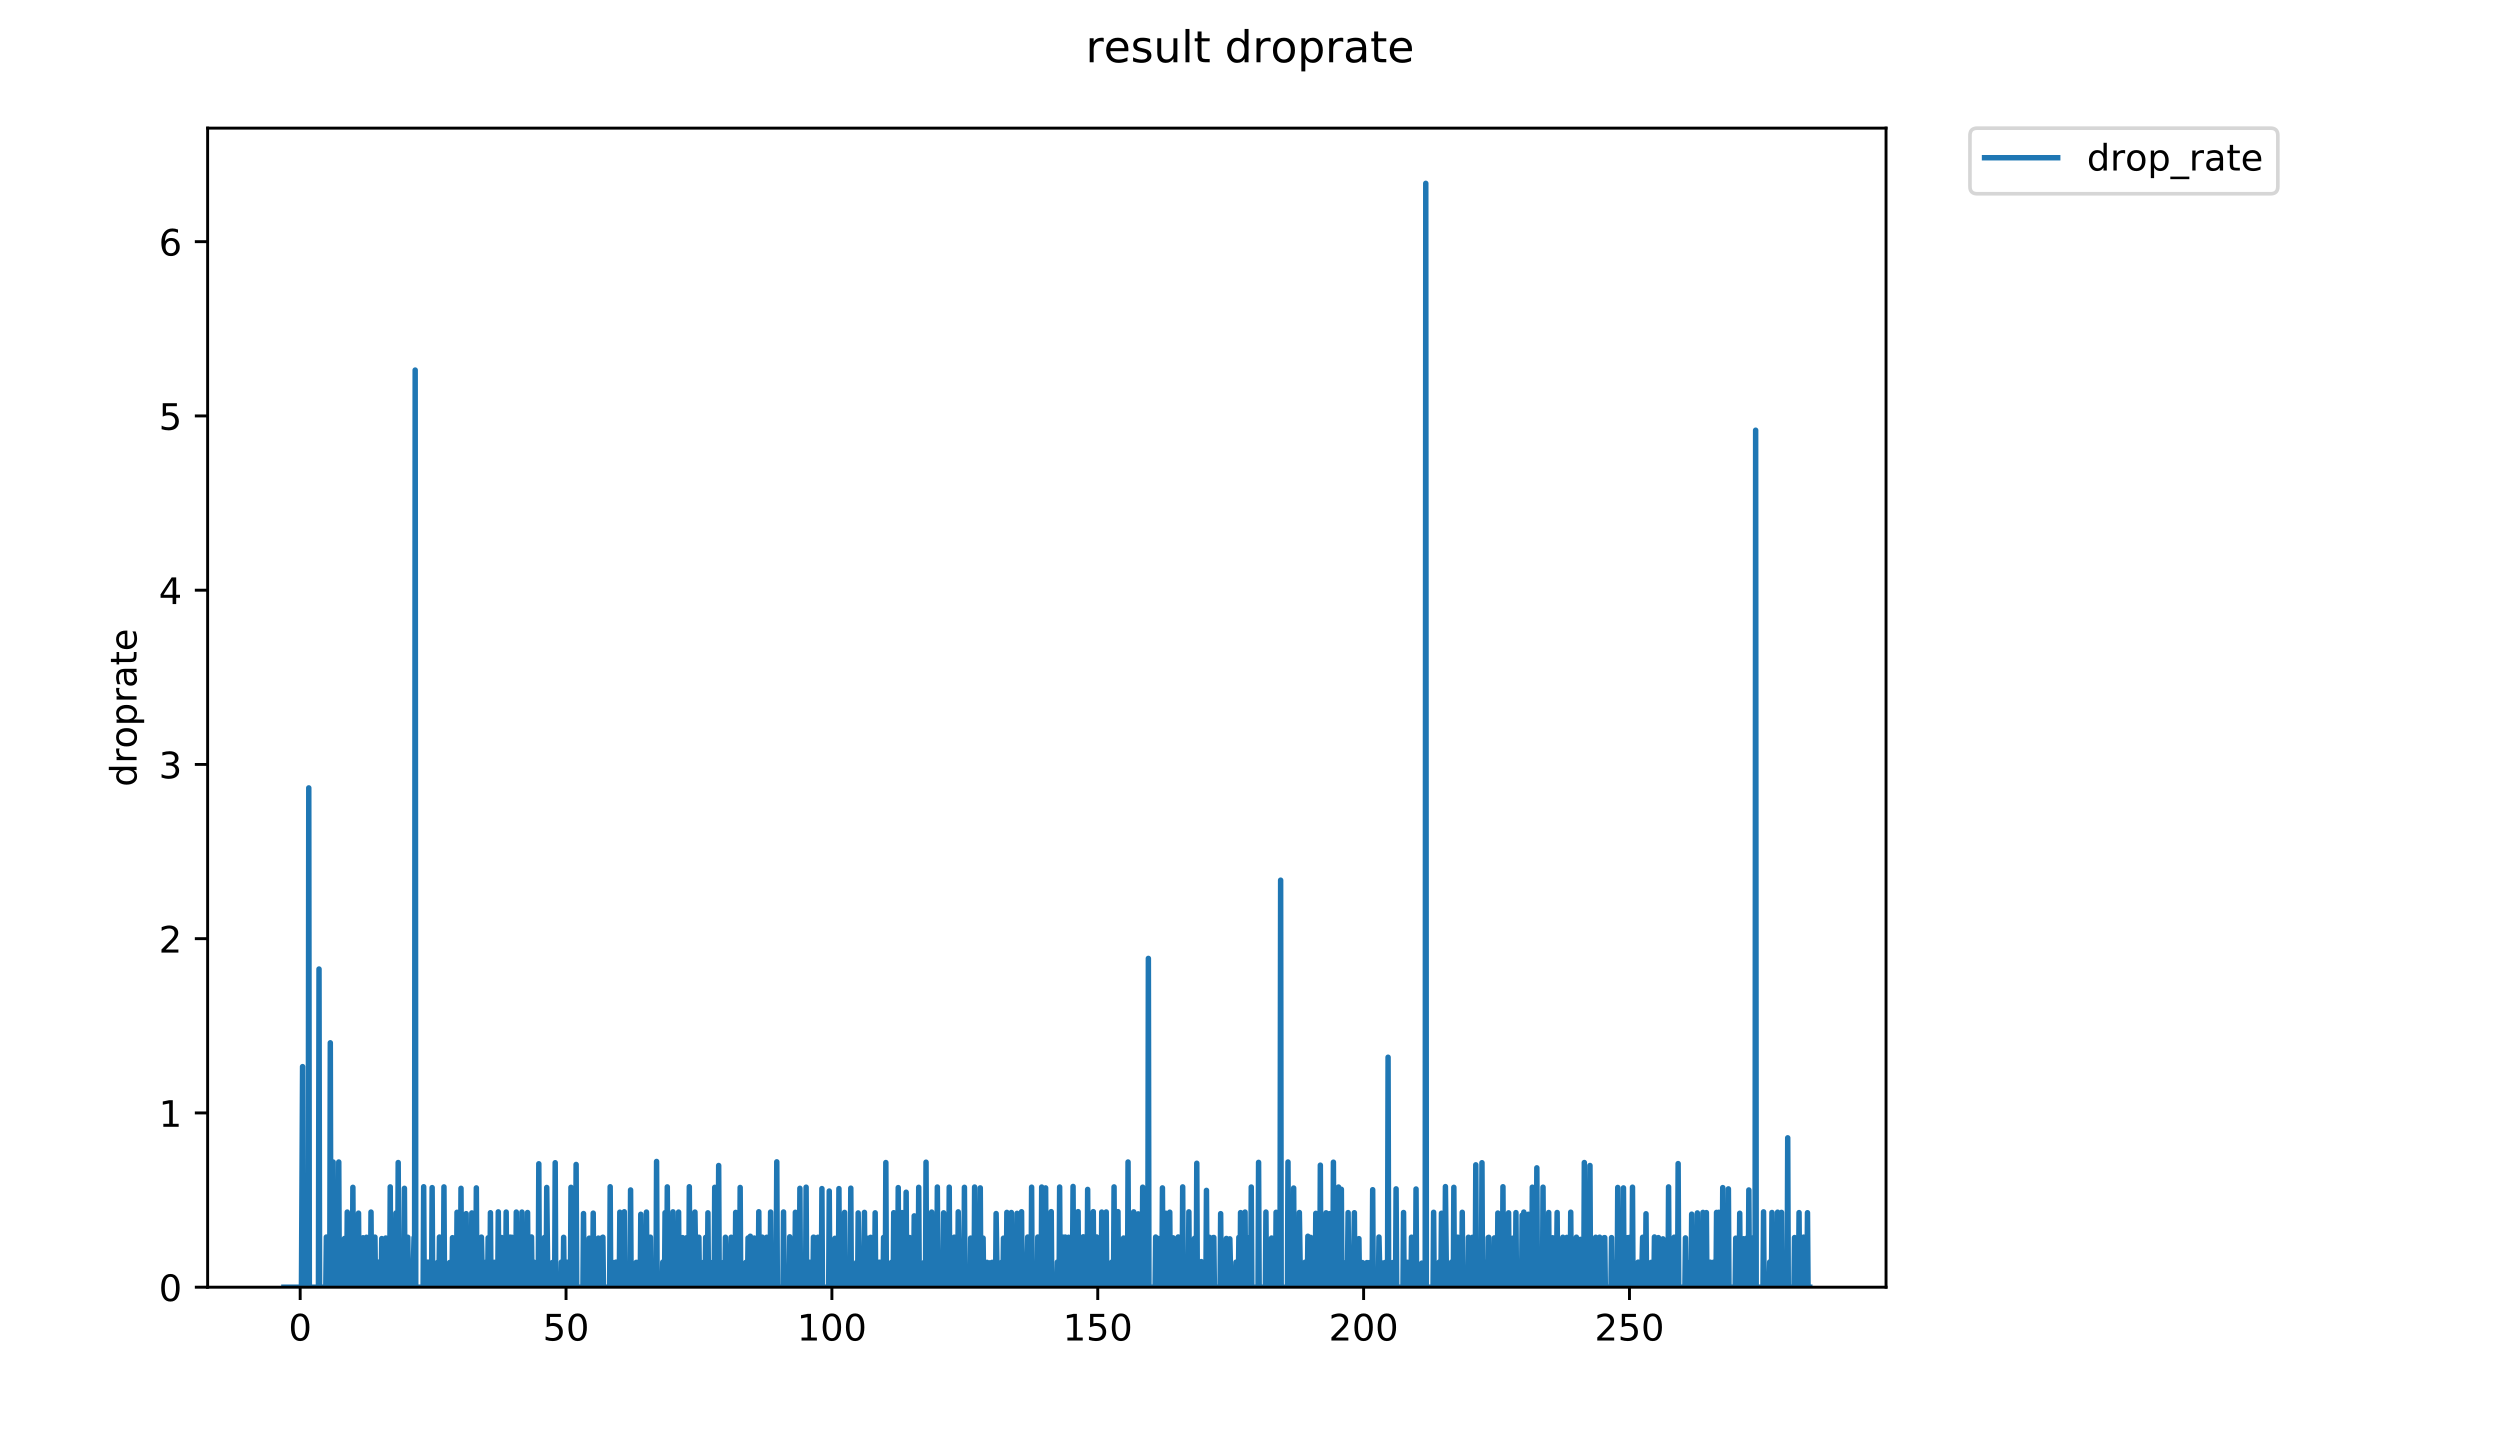 <?xml version="1.0" encoding="utf-8" standalone="no"?>
<!DOCTYPE svg PUBLIC "-//W3C//DTD SVG 1.1//EN"
  "http://www.w3.org/Graphics/SVG/1.1/DTD/svg11.dtd">
<!-- Created with matplotlib (https://matplotlib.org/) -->
<svg height="396pt" version="1.1" viewBox="0 0 684 396" width="684pt" xmlns="http://www.w3.org/2000/svg" xmlns:xlink="http://www.w3.org/1999/xlink">
 <defs>
  <style type="text/css">
*{stroke-linecap:butt;stroke-linejoin:round;}
  </style>
 </defs>
 <g id="figure_1">
  <g id="patch_1">
   <path d="M 0 396 
L 684 396 
L 684 0 
L 0 0 
z
" style="fill:#ffffff;"/>
  </g>
  <g id="axes_1">
   <g id="patch_2">
    <path d="M 56.807 352.174 
L 516.019 352.174 
L 516.019 35.062 
L 56.807 35.062 
z
" style="fill:#ffffff;"/>
   </g>
   <g id="matplotlib.axis_1">
    <g id="xtick_1">
     <g id="line2d_1">
      <defs>
       <path d="M 0 0 
L 0 3.5 
" id="m99ff2bd698" style="stroke:#000000;stroke-width:0.8;"/>
      </defs>
      <g>
       <use style="stroke:#000000;stroke-width:0.8;" x="82.129" xlink:href="#m99ff2bd698" y="352.174"/>
      </g>
     </g>
     <g id="text_1">
      <!-- 0 -->
      <defs>
       <path d="M 31.781 66.406 
Q 24.172 66.406 20.328 58.906 
Q 16.5 51.422 16.5 36.375 
Q 16.5 21.391 20.328 13.891 
Q 24.172 6.391 31.781 6.391 
Q 39.453 6.391 43.281 13.891 
Q 47.125 21.391 47.125 36.375 
Q 47.125 51.422 43.281 58.906 
Q 39.453 66.406 31.781 66.406 
z
M 31.781 74.219 
Q 44.047 74.219 50.516 64.516 
Q 56.984 54.828 56.984 36.375 
Q 56.984 17.969 50.516 8.266 
Q 44.047 -1.422 31.781 -1.422 
Q 19.531 -1.422 13.062 8.266 
Q 6.594 17.969 6.594 36.375 
Q 6.594 54.828 13.062 64.516 
Q 19.531 74.219 31.781 74.219 
z
" id="DejaVuSans-48"/>
      </defs>
      <g transform="translate(78.948 366.773)scale(0.1 -0.1)">
       <use xlink:href="#DejaVuSans-48"/>
      </g>
     </g>
    </g>
    <g id="xtick_2">
     <g id="line2d_2">
      <g>
       <use style="stroke:#000000;stroke-width:0.8;" x="154.868" xlink:href="#m99ff2bd698" y="352.174"/>
      </g>
     </g>
     <g id="text_2">
      <!-- 50 -->
      <defs>
       <path d="M 10.797 72.906 
L 49.516 72.906 
L 49.516 64.594 
L 19.828 64.594 
L 19.828 46.734 
Q 21.969 47.469 24.109 47.828 
Q 26.266 48.188 28.422 48.188 
Q 40.625 48.188 47.75 41.5 
Q 54.891 34.812 54.891 23.391 
Q 54.891 11.625 47.562 5.094 
Q 40.234 -1.422 26.906 -1.422 
Q 22.312 -1.422 17.547 -0.641 
Q 12.797 0.141 7.719 1.703 
L 7.719 11.625 
Q 12.109 9.234 16.797 8.062 
Q 21.484 6.891 26.703 6.891 
Q 35.156 6.891 40.078 11.328 
Q 45.016 15.766 45.016 23.391 
Q 45.016 31 40.078 35.438 
Q 35.156 39.891 26.703 39.891 
Q 22.75 39.891 18.812 39.016 
Q 14.891 38.141 10.797 36.281 
z
" id="DejaVuSans-53"/>
      </defs>
      <g transform="translate(148.505 366.773)scale(0.1 -0.1)">
       <use xlink:href="#DejaVuSans-53"/>
       <use x="63.623" xlink:href="#DejaVuSans-48"/>
      </g>
     </g>
    </g>
    <g id="xtick_3">
     <g id="line2d_3">
      <g>
       <use style="stroke:#000000;stroke-width:0.8;" x="227.607" xlink:href="#m99ff2bd698" y="352.174"/>
      </g>
     </g>
     <g id="text_3">
      <!-- 100 -->
      <defs>
       <path d="M 12.406 8.297 
L 28.516 8.297 
L 28.516 63.922 
L 10.984 60.406 
L 10.984 69.391 
L 28.422 72.906 
L 38.281 72.906 
L 38.281 8.297 
L 54.391 8.297 
L 54.391 0 
L 12.406 0 
z
" id="DejaVuSans-49"/>
      </defs>
      <g transform="translate(218.063 366.773)scale(0.1 -0.1)">
       <use xlink:href="#DejaVuSans-49"/>
       <use x="63.623" xlink:href="#DejaVuSans-48"/>
       <use x="127.246" xlink:href="#DejaVuSans-48"/>
      </g>
     </g>
    </g>
    <g id="xtick_4">
     <g id="line2d_4">
      <g>
       <use style="stroke:#000000;stroke-width:0.8;" x="300.346" xlink:href="#m99ff2bd698" y="352.174"/>
      </g>
     </g>
     <g id="text_4">
      <!-- 150 -->
      <g transform="translate(290.802 366.773)scale(0.1 -0.1)">
       <use xlink:href="#DejaVuSans-49"/>
       <use x="63.623" xlink:href="#DejaVuSans-53"/>
       <use x="127.246" xlink:href="#DejaVuSans-48"/>
      </g>
     </g>
    </g>
    <g id="xtick_5">
     <g id="line2d_5">
      <g>
       <use style="stroke:#000000;stroke-width:0.8;" x="373.085" xlink:href="#m99ff2bd698" y="352.174"/>
      </g>
     </g>
     <g id="text_5">
      <!-- 200 -->
      <defs>
       <path d="M 19.188 8.297 
L 53.609 8.297 
L 53.609 0 
L 7.328 0 
L 7.328 8.297 
Q 12.938 14.109 22.625 23.891 
Q 32.328 33.688 34.812 36.531 
Q 39.547 41.844 41.422 45.531 
Q 43.312 49.219 43.312 52.781 
Q 43.312 58.594 39.234 62.25 
Q 35.156 65.922 28.609 65.922 
Q 23.969 65.922 18.812 64.312 
Q 13.672 62.703 7.812 59.422 
L 7.812 69.391 
Q 13.766 71.781 18.938 73 
Q 24.125 74.219 28.422 74.219 
Q 39.75 74.219 46.484 68.547 
Q 53.219 62.891 53.219 53.422 
Q 53.219 48.922 51.531 44.891 
Q 49.859 40.875 45.406 35.406 
Q 44.188 33.984 37.641 27.219 
Q 31.109 20.453 19.188 8.297 
z
" id="DejaVuSans-50"/>
      </defs>
      <g transform="translate(363.541 366.773)scale(0.1 -0.1)">
       <use xlink:href="#DejaVuSans-50"/>
       <use x="63.623" xlink:href="#DejaVuSans-48"/>
       <use x="127.246" xlink:href="#DejaVuSans-48"/>
      </g>
     </g>
    </g>
    <g id="xtick_6">
     <g id="line2d_6">
      <g>
       <use style="stroke:#000000;stroke-width:0.8;" x="445.824" xlink:href="#m99ff2bd698" y="352.174"/>
      </g>
     </g>
     <g id="text_6">
      <!-- 250 -->
      <g transform="translate(436.28 366.773)scale(0.1 -0.1)">
       <use xlink:href="#DejaVuSans-50"/>
       <use x="63.623" xlink:href="#DejaVuSans-53"/>
       <use x="127.246" xlink:href="#DejaVuSans-48"/>
      </g>
     </g>
    </g>
   </g>
   <g id="matplotlib.axis_2">
    <g id="ytick_1">
     <g id="line2d_7">
      <defs>
       <path d="M 0 0 
L -3.5 0 
" id="m25ba0153a5" style="stroke:#000000;stroke-width:0.8;"/>
      </defs>
      <g>
       <use style="stroke:#000000;stroke-width:0.8;" x="56.807" xlink:href="#m25ba0153a5" y="352.174"/>
      </g>
     </g>
     <g id="text_7">
      <!-- 0 -->
      <g transform="translate(43.445 355.973)scale(0.1 -0.1)">
       <use xlink:href="#DejaVuSans-48"/>
      </g>
     </g>
    </g>
    <g id="ytick_2">
     <g id="line2d_8">
      <g>
       <use style="stroke:#000000;stroke-width:0.8;" x="56.807" xlink:href="#m25ba0153a5" y="304.5"/>
      </g>
     </g>
     <g id="text_8">
      <!-- 1 -->
      <g transform="translate(43.445 308.299)scale(0.1 -0.1)">
       <use xlink:href="#DejaVuSans-49"/>
      </g>
     </g>
    </g>
    <g id="ytick_3">
     <g id="line2d_9">
      <g>
       <use style="stroke:#000000;stroke-width:0.8;" x="56.807" xlink:href="#m25ba0153a5" y="256.825"/>
      </g>
     </g>
     <g id="text_9">
      <!-- 2 -->
      <g transform="translate(43.445 260.624)scale(0.1 -0.1)">
       <use xlink:href="#DejaVuSans-50"/>
      </g>
     </g>
    </g>
    <g id="ytick_4">
     <g id="line2d_10">
      <g>
       <use style="stroke:#000000;stroke-width:0.8;" x="56.807" xlink:href="#m25ba0153a5" y="209.15"/>
      </g>
     </g>
     <g id="text_10">
      <!-- 3 -->
      <defs>
       <path d="M 40.578 39.312 
Q 47.656 37.797 51.625 33 
Q 55.609 28.219 55.609 21.188 
Q 55.609 10.406 48.188 4.484 
Q 40.766 -1.422 27.094 -1.422 
Q 22.516 -1.422 17.656 -0.516 
Q 12.797 0.391 7.625 2.203 
L 7.625 11.719 
Q 11.719 9.328 16.594 8.109 
Q 21.484 6.891 26.812 6.891 
Q 36.078 6.891 40.938 10.547 
Q 45.797 14.203 45.797 21.188 
Q 45.797 27.641 41.281 31.266 
Q 36.766 34.906 28.719 34.906 
L 20.219 34.906 
L 20.219 43.016 
L 29.109 43.016 
Q 36.375 43.016 40.234 45.922 
Q 44.094 48.828 44.094 54.297 
Q 44.094 59.906 40.109 62.906 
Q 36.141 65.922 28.719 65.922 
Q 24.656 65.922 20.016 65.031 
Q 15.375 64.156 9.812 62.312 
L 9.812 71.094 
Q 15.438 72.656 20.344 73.438 
Q 25.25 74.219 29.594 74.219 
Q 40.828 74.219 47.359 69.109 
Q 53.906 64.016 53.906 55.328 
Q 53.906 49.266 50.438 45.094 
Q 46.969 40.922 40.578 39.312 
z
" id="DejaVuSans-51"/>
      </defs>
      <g transform="translate(43.445 212.95)scale(0.1 -0.1)">
       <use xlink:href="#DejaVuSans-51"/>
      </g>
     </g>
    </g>
    <g id="ytick_5">
     <g id="line2d_11">
      <g>
       <use style="stroke:#000000;stroke-width:0.8;" x="56.807" xlink:href="#m25ba0153a5" y="161.476"/>
      </g>
     </g>
     <g id="text_11">
      <!-- 4 -->
      <defs>
       <path d="M 37.797 64.312 
L 12.891 25.391 
L 37.797 25.391 
z
M 35.203 72.906 
L 47.609 72.906 
L 47.609 25.391 
L 58.016 25.391 
L 58.016 17.188 
L 47.609 17.188 
L 47.609 0 
L 37.797 0 
L 37.797 17.188 
L 4.891 17.188 
L 4.891 26.703 
z
" id="DejaVuSans-52"/>
      </defs>
      <g transform="translate(43.445 165.275)scale(0.1 -0.1)">
       <use xlink:href="#DejaVuSans-52"/>
      </g>
     </g>
    </g>
    <g id="ytick_6">
     <g id="line2d_12">
      <g>
       <use style="stroke:#000000;stroke-width:0.8;" x="56.807" xlink:href="#m25ba0153a5" y="113.801"/>
      </g>
     </g>
     <g id="text_12">
      <!-- 5 -->
      <g transform="translate(43.445 117.6)scale(0.1 -0.1)">
       <use xlink:href="#DejaVuSans-53"/>
      </g>
     </g>
    </g>
    <g id="ytick_7">
     <g id="line2d_13">
      <g>
       <use style="stroke:#000000;stroke-width:0.8;" x="56.807" xlink:href="#m25ba0153a5" y="66.126"/>
      </g>
     </g>
     <g id="text_13">
      <!-- 6 -->
      <defs>
       <path d="M 33.016 40.375 
Q 26.375 40.375 22.484 35.828 
Q 18.609 31.297 18.609 23.391 
Q 18.609 15.531 22.484 10.953 
Q 26.375 6.391 33.016 6.391 
Q 39.656 6.391 43.531 10.953 
Q 47.406 15.531 47.406 23.391 
Q 47.406 31.297 43.531 35.828 
Q 39.656 40.375 33.016 40.375 
z
M 52.594 71.297 
L 52.594 62.312 
Q 48.875 64.062 45.094 64.984 
Q 41.312 65.922 37.594 65.922 
Q 27.828 65.922 22.672 59.328 
Q 17.531 52.734 16.797 39.406 
Q 19.672 43.656 24.016 45.922 
Q 28.375 48.188 33.594 48.188 
Q 44.578 48.188 50.953 41.516 
Q 57.328 34.859 57.328 23.391 
Q 57.328 12.156 50.688 5.359 
Q 44.047 -1.422 33.016 -1.422 
Q 20.359 -1.422 13.672 8.266 
Q 6.984 17.969 6.984 36.375 
Q 6.984 53.656 15.188 63.938 
Q 23.391 74.219 37.203 74.219 
Q 40.922 74.219 44.703 73.484 
Q 48.484 72.75 52.594 71.297 
z
" id="DejaVuSans-54"/>
      </defs>
      <g transform="translate(43.445 69.926)scale(0.1 -0.1)">
       <use xlink:href="#DejaVuSans-54"/>
      </g>
     </g>
    </g>
    <g id="text_14">
     <!-- droprate -->
     <defs>
      <path d="M 45.406 46.391 
L 45.406 75.984 
L 54.391 75.984 
L 54.391 0 
L 45.406 0 
L 45.406 8.203 
Q 42.578 3.328 38.25 0.953 
Q 33.938 -1.422 27.875 -1.422 
Q 17.969 -1.422 11.734 6.484 
Q 5.516 14.406 5.516 27.297 
Q 5.516 40.188 11.734 48.094 
Q 17.969 56 27.875 56 
Q 33.938 56 38.25 53.625 
Q 42.578 51.266 45.406 46.391 
z
M 14.797 27.297 
Q 14.797 17.391 18.875 11.75 
Q 22.953 6.109 30.078 6.109 
Q 37.203 6.109 41.297 11.75 
Q 45.406 17.391 45.406 27.297 
Q 45.406 37.203 41.297 42.844 
Q 37.203 48.484 30.078 48.484 
Q 22.953 48.484 18.875 42.844 
Q 14.797 37.203 14.797 27.297 
z
" id="DejaVuSans-100"/>
      <path d="M 41.109 46.297 
Q 39.594 47.172 37.812 47.578 
Q 36.031 48 33.891 48 
Q 26.266 48 22.188 43.047 
Q 18.109 38.094 18.109 28.812 
L 18.109 0 
L 9.078 0 
L 9.078 54.688 
L 18.109 54.688 
L 18.109 46.188 
Q 20.953 51.172 25.484 53.578 
Q 30.031 56 36.531 56 
Q 37.453 56 38.578 55.875 
Q 39.703 55.766 41.062 55.516 
z
" id="DejaVuSans-114"/>
      <path d="M 30.609 48.391 
Q 23.391 48.391 19.188 42.75 
Q 14.984 37.109 14.984 27.297 
Q 14.984 17.484 19.156 11.844 
Q 23.344 6.203 30.609 6.203 
Q 37.797 6.203 41.984 11.859 
Q 46.188 17.531 46.188 27.297 
Q 46.188 37.016 41.984 42.703 
Q 37.797 48.391 30.609 48.391 
z
M 30.609 56 
Q 42.328 56 49.016 48.375 
Q 55.719 40.766 55.719 27.297 
Q 55.719 13.875 49.016 6.219 
Q 42.328 -1.422 30.609 -1.422 
Q 18.844 -1.422 12.172 6.219 
Q 5.516 13.875 5.516 27.297 
Q 5.516 40.766 12.172 48.375 
Q 18.844 56 30.609 56 
z
" id="DejaVuSans-111"/>
      <path d="M 18.109 8.203 
L 18.109 -20.797 
L 9.078 -20.797 
L 9.078 54.688 
L 18.109 54.688 
L 18.109 46.391 
Q 20.953 51.266 25.266 53.625 
Q 29.594 56 35.594 56 
Q 45.562 56 51.781 48.094 
Q 58.016 40.188 58.016 27.297 
Q 58.016 14.406 51.781 6.484 
Q 45.562 -1.422 35.594 -1.422 
Q 29.594 -1.422 25.266 0.953 
Q 20.953 3.328 18.109 8.203 
z
M 48.688 27.297 
Q 48.688 37.203 44.609 42.844 
Q 40.531 48.484 33.406 48.484 
Q 26.266 48.484 22.188 42.844 
Q 18.109 37.203 18.109 27.297 
Q 18.109 17.391 22.188 11.75 
Q 26.266 6.109 33.406 6.109 
Q 40.531 6.109 44.609 11.75 
Q 48.688 17.391 48.688 27.297 
z
" id="DejaVuSans-112"/>
      <path d="M 34.281 27.484 
Q 23.391 27.484 19.188 25 
Q 14.984 22.516 14.984 16.5 
Q 14.984 11.719 18.141 8.906 
Q 21.297 6.109 26.703 6.109 
Q 34.188 6.109 38.703 11.406 
Q 43.219 16.703 43.219 25.484 
L 43.219 27.484 
z
M 52.203 31.203 
L 52.203 0 
L 43.219 0 
L 43.219 8.297 
Q 40.141 3.328 35.547 0.953 
Q 30.953 -1.422 24.312 -1.422 
Q 15.922 -1.422 10.953 3.297 
Q 6 8.016 6 15.922 
Q 6 25.141 12.172 29.828 
Q 18.359 34.516 30.609 34.516 
L 43.219 34.516 
L 43.219 35.406 
Q 43.219 41.609 39.141 45 
Q 35.062 48.391 27.688 48.391 
Q 23 48.391 18.547 47.266 
Q 14.109 46.141 10.016 43.891 
L 10.016 52.203 
Q 14.938 54.109 19.578 55.047 
Q 24.219 56 28.609 56 
Q 40.484 56 46.344 49.844 
Q 52.203 43.703 52.203 31.203 
z
" id="DejaVuSans-97"/>
      <path d="M 18.312 70.219 
L 18.312 54.688 
L 36.812 54.688 
L 36.812 47.703 
L 18.312 47.703 
L 18.312 18.016 
Q 18.312 11.328 20.141 9.422 
Q 21.969 7.516 27.594 7.516 
L 36.812 7.516 
L 36.812 0 
L 27.594 0 
Q 17.188 0 13.234 3.875 
Q 9.281 7.766 9.281 18.016 
L 9.281 47.703 
L 2.688 47.703 
L 2.688 54.688 
L 9.281 54.688 
L 9.281 70.219 
z
" id="DejaVuSans-116"/>
      <path d="M 56.203 29.594 
L 56.203 25.203 
L 14.891 25.203 
Q 15.484 15.922 20.484 11.062 
Q 25.484 6.203 34.422 6.203 
Q 39.594 6.203 44.453 7.469 
Q 49.312 8.734 54.109 11.281 
L 54.109 2.781 
Q 49.266 0.734 44.188 -0.344 
Q 39.109 -1.422 33.891 -1.422 
Q 20.797 -1.422 13.156 6.188 
Q 5.516 13.812 5.516 26.812 
Q 5.516 40.234 12.766 48.109 
Q 20.016 56 32.328 56 
Q 43.359 56 49.781 48.891 
Q 56.203 41.797 56.203 29.594 
z
M 47.219 32.234 
Q 47.125 39.594 43.094 43.984 
Q 39.062 48.391 32.422 48.391 
Q 24.906 48.391 20.391 44.141 
Q 15.875 39.891 15.188 32.172 
z
" id="DejaVuSans-101"/>
     </defs>
     <g transform="translate(37.365 215.236)rotate(-90)scale(0.1 -0.1)">
      <use xlink:href="#DejaVuSans-100"/>
      <use x="63.477" xlink:href="#DejaVuSans-114"/>
      <use x="104.559" xlink:href="#DejaVuSans-111"/>
      <use x="165.74" xlink:href="#DejaVuSans-112"/>
      <use x="229.217" xlink:href="#DejaVuSans-114"/>
      <use x="270.33" xlink:href="#DejaVuSans-97"/>
      <use x="331.609" xlink:href="#DejaVuSans-116"/>
      <use x="370.818" xlink:href="#DejaVuSans-101"/>
     </g>
    </g>
   </g>
   <g id="line2d_14">
    <path clip-path="url(#p809fda23ce)" d="M 77.68 352.174 
L 82.474 352.174 
L 82.784 291.827 
L 82.938 352.174 
L 84.325 352.174 
L 84.479 215.571 
L 84.634 352.174 
L 87.127 352.174 
L 87.283 265.128 
L 87.439 352.174 
L 89.139 352.174 
L 89.292 338.455 
L 89.447 352.174 
L 90.215 352.174 
L 90.372 285.309 
L 90.527 352.174 
L 90.988 352.174 
L 91.142 317.925 
L 91.296 352.174 
L 92.533 352.174 
L 92.686 317.925 
L 92.84 352.174 
L 94.079 352.174 
L 94.237 338.857 
L 94.39 352.174 
L 94.852 352.174 
L 95.006 331.625 
L 95.163 352.174 
L 96.393 352.174 
L 96.547 324.853 
L 96.701 352.174 
L 97.936 352.174 
L 98.091 331.916 
L 98.245 352.174 
L 99.022 352.174 
L 99.331 338.649 
L 99.485 352.174 
L 100.11 352.174 
L 100.264 338.514 
L 100.421 352.174 
L 101.354 352.174 
L 101.508 331.625 
L 101.661 352.174 
L 102.432 352.174 
L 102.586 338.475 
L 102.739 352.174 
L 103.511 352.174 
L 103.664 345.305 
L 103.817 352.174 
L 104.289 352.174 
L 104.447 338.876 
L 104.601 352.174 
L 105.378 352.174 
L 105.535 338.726 
L 105.689 352.174 
L 106.615 352.174 
L 106.768 324.736 
L 106.926 352.174 
L 108.175 352.174 
L 108.33 331.887 
L 108.485 352.174 
L 108.793 352.174 
L 108.947 318.072 
L 109.1 352.174 
L 110.339 352.174 
L 110.493 345.364 
L 110.648 325.125 
L 110.801 352.174 
L 111.42 352.174 
L 111.573 338.514 
L 111.727 352.174 
L 112.191 352.174 
L 112.345 345.383 
L 112.499 352.174 
L 112.967 352.174 
L 113.276 338.592 
L 113.433 352.174 
L 113.593 101.255 
L 113.748 352.174 
L 115.766 352.174 
L 115.919 324.696 
L 116.073 352.174 
L 116.846 352.174 
L 117 345.324 
L 117.153 345.334 
L 117.306 352.174 
L 118.08 352.174 
L 118.234 324.932 
L 118.389 352.174 
L 119.623 352.174 
L 119.777 345.334 
L 119.93 352.174 
L 120.083 352.174 
L 120.237 338.455 
L 120.39 352.174 
L 121.313 352.174 
L 121.466 324.736 
L 121.62 352.174 
L 122.869 352.174 
L 123.024 345.421 
L 123.181 352.174 
L 123.645 352.174 
L 123.8 338.63 
L 123.956 352.174 
L 124.887 352.174 
L 125.041 331.684 
L 125.198 352.174 
L 125.974 352.174 
L 126.129 325.125 
L 126.286 352.174 
L 127.378 352.174 
L 127.535 332.058 
L 127.689 352.174 
L 128.318 352.174 
L 128.473 338.649 
L 128.628 352.174 
L 128.935 352.174 
L 129.089 331.858 
L 129.243 352.174 
L 130.172 352.174 
L 130.327 325.009 
L 130.482 352.174 
L 131.558 352.174 
L 131.711 338.475 
L 132.018 352.174 
L 132.785 352.174 
L 132.939 345.344 
L 133.094 352.174 
L 133.404 352.174 
L 133.559 338.669 
L 133.713 352.174 
L 134.024 352.174 
L 134.179 331.8 
L 134.337 352.174 
L 134.952 352.174 
L 135.107 345.402 
L 135.261 345.373 
L 135.415 352.174 
L 136.179 352.174 
L 136.332 331.566 
L 136.485 352.174 
L 137.109 352.174 
L 137.263 338.592 
L 137.417 352.174 
L 138.336 352.174 
L 138.489 331.625 
L 138.642 352.174 
L 139.412 352.174 
L 139.565 338.475 
L 139.724 352.174 
L 139.88 352.174 
L 140.033 338.514 
L 140.187 352.174 
L 141.105 352.174 
L 141.259 331.625 
L 141.412 352.174 
L 142.648 352.174 
L 142.801 331.625 
L 142.955 352.174 
L 143.569 352.174 
L 143.724 345.354 
L 143.877 352.174 
L 144.187 352.174 
L 144.341 331.742 
L 144.498 352.174 
L 145.267 352.174 
L 145.419 338.435 
L 145.573 352.174 
L 145.726 352.174 
L 145.879 345.315 
L 146.031 345.305 
L 146.185 352.174 
L 147.262 352.174 
L 147.418 318.41 
L 147.57 352.174 
L 148.808 352.174 
L 148.962 338.553 
L 149.115 352.174 
L 149.429 352.174 
L 149.583 324.893 
L 149.893 352.174 
L 150.973 352.174 
L 151.129 345.421 
L 151.282 352.174 
L 151.749 352.174 
L 151.901 318.121 
L 152.055 352.174 
L 153.444 352.174 
L 153.597 345.305 
L 153.75 352.174 
L 154.06 352.174 
L 154.214 338.533 
L 154.368 352.174 
L 154.522 352.174 
L 154.675 345.324 
L 154.829 352.174 
L 154.984 345.373 
L 155.137 345.334 
L 155.29 352.174 
L 156.066 352.174 
L 156.22 324.853 
L 156.373 352.174 
L 157.47 352.174 
L 157.627 318.6 
L 157.782 352.174 
L 159.492 352.174 
L 159.649 332.03 
L 159.807 352.174 
L 161.056 352.174 
L 161.213 338.764 
L 161.366 352.174 
L 162.148 352.174 
L 162.304 331.916 
L 162.459 352.174 
L 163.546 352.174 
L 163.703 338.745 
L 163.858 352.174 
L 164.641 352.174 
L 164.796 338.592 
L 164.949 338.494 
L 165.101 352.174 
L 166.793 352.174 
L 166.946 324.696 
L 167.099 352.174 
L 167.721 352.174 
L 167.877 345.459 
L 168.033 352.174 
L 168.346 352.174 
L 168.499 345.324 
L 168.652 345.334 
L 168.809 352.174 
L 169.428 352.174 
L 169.581 331.654 
L 169.734 338.455 
L 169.889 352.174 
L 170.656 352.174 
L 170.809 331.536 
L 170.961 352.174 
L 172.368 352.174 
L 172.526 325.577 
L 172.685 352.174 
L 173.923 352.174 
L 174.078 345.383 
L 174.232 345.393 
L 174.387 352.174 
L 175.16 352.174 
L 175.319 332.227 
L 175.474 352.174 
L 176.717 352.174 
L 176.87 331.625 
L 177.023 352.174 
L 177.799 352.174 
L 177.952 338.494 
L 178.105 352.174 
L 178.871 352.174 
L 179.024 345.324 
L 179.177 352.174 
L 179.485 352.174 
L 179.638 317.777 
L 179.79 352.174 
L 181.177 352.174 
L 181.33 345.315 
L 181.483 352.174 
L 181.802 352.174 
L 181.956 331.8 
L 182.109 352.174 
L 182.416 352.174 
L 182.57 324.736 
L 182.724 352.174 
L 183.969 352.174 
L 184.122 331.566 
L 184.276 352.174 
L 185.508 352.174 
L 185.661 331.625 
L 185.816 352.174 
L 186.596 352.174 
L 186.75 338.611 
L 186.904 352.174 
L 187.675 352.174 
L 187.83 338.649 
L 187.983 352.174 
L 188.444 352.174 
L 188.596 324.696 
L 188.75 352.174 
L 189.981 352.174 
L 190.135 331.625 
L 190.443 352.174 
L 191.061 352.174 
L 191.215 338.514 
L 191.369 352.174 
L 192.292 352.174 
L 192.447 345.393 
L 192.602 345.393 
L 192.756 352.174 
L 192.912 352.174 
L 193.067 338.553 
L 193.222 352.174 
L 193.531 352.174 
L 193.686 331.829 
L 193.841 352.174 
L 194.619 352.174 
L 194.775 345.45 
L 194.929 352.174 
L 195.395 352.174 
L 195.549 324.853 
L 195.703 352.174 
L 196.472 352.174 
L 196.63 318.882 
L 196.787 352.174 
L 197.71 352.174 
L 197.866 345.431 
L 198.02 352.174 
L 198.328 352.174 
L 198.481 338.514 
L 198.788 352.174 
L 199.894 352.174 
L 200.048 338.514 
L 200.202 352.174 
L 201.125 352.174 
L 201.279 331.713 
L 201.434 352.174 
L 202.357 352.174 
L 202.511 324.893 
L 202.664 352.174 
L 203.897 352.174 
L 204.052 345.393 
L 204.205 352.174 
L 204.512 352.174 
L 204.668 338.707 
L 204.825 352.174 
L 204.98 352.174 
L 205.289 338.234 
L 205.442 352.174 
L 206.216 352.174 
L 206.372 338.726 
L 206.68 352.174 
L 207.452 352.174 
L 207.605 331.536 
L 207.758 352.174 
L 208.38 352.174 
L 208.534 338.475 
L 208.842 352.174 
L 209.612 352.174 
L 209.766 338.514 
L 209.922 352.174 
L 210.686 352.174 
L 210.839 331.625 
L 210.993 352.174 
L 212.22 352.174 
L 212.373 345.334 
L 212.526 317.876 
L 212.684 352.174 
L 214.221 352.174 
L 214.374 331.595 
L 214.529 352.174 
L 215.916 352.174 
L 216.068 338.395 
L 216.223 352.174 
L 216.842 352.174 
L 217.002 345.589 
L 217.155 352.174 
L 217.461 352.174 
L 217.614 331.684 
L 217.769 352.174 
L 218.694 352.174 
L 218.85 325.125 
L 219.003 352.174 
L 220.397 352.174 
L 220.551 324.814 
L 220.705 352.174 
L 221.325 352.174 
L 221.48 345.373 
L 221.633 345.354 
L 221.788 352.174 
L 222.406 352.174 
L 222.56 338.494 
L 222.714 338.533 
L 222.868 352.174 
L 223.637 352.174 
L 223.791 338.514 
L 224.101 352.174 
L 224.716 352.174 
L 224.872 325.201 
L 225.025 352.174 
L 226.725 352.174 
L 226.884 325.871 
L 227.04 352.174 
L 228.288 352.174 
L 228.444 338.801 
L 228.598 352.174 
L 229.374 352.174 
L 229.53 325.201 
L 229.683 352.174 
L 230.924 352.174 
L 231.078 331.713 
L 231.232 352.174 
L 232.622 352.174 
L 232.777 325.086 
L 232.935 352.174 
L 234.181 352.174 
L 234.337 345.421 
L 234.491 352.174 
L 234.645 352.174 
L 234.8 331.858 
L 235.11 352.174 
L 236.355 352.174 
L 236.509 331.713 
L 236.664 352.174 
L 237.433 352.174 
L 237.59 338.764 
L 237.745 352.174 
L 238.054 352.174 
L 238.208 338.533 
L 238.362 352.174 
L 238.516 352.174 
L 238.672 345.402 
L 238.826 352.174 
L 239.29 352.174 
L 239.444 331.829 
L 239.598 352.174 
L 240.367 352.174 
L 240.521 345.354 
L 240.674 345.344 
L 240.828 352.174 
L 241.596 352.174 
L 241.75 338.553 
L 241.904 352.174 
L 242.211 352.174 
L 242.365 318.072 
L 242.519 352.174 
L 243.755 352.174 
L 243.909 345.373 
L 244.064 352.174 
L 244.37 352.174 
L 244.525 331.8 
L 244.679 352.174 
L 245.602 352.174 
L 245.756 324.932 
L 245.91 352.174 
L 246.678 352.174 
L 246.832 331.771 
L 246.986 352.174 
L 247.758 352.174 
L 247.921 326.193 
L 248.085 352.174 
L 248.733 352.174 
L 248.886 338.592 
L 249.039 352.174 
L 249.966 352.174 
L 250.128 332.662 
L 250.282 352.174 
L 251.207 352.174 
L 251.361 324.853 
L 251.516 352.174 
L 252.747 352.174 
L 252.9 345.344 
L 253.053 352.174 
L 253.208 352.174 
L 253.361 317.974 
L 253.515 352.174 
L 254.754 352.174 
L 254.907 331.625 
L 255.066 352.174 
L 256.301 352.174 
L 256.455 324.775 
L 256.609 352.174 
L 257.862 352.174 
L 258.016 345.364 
L 258.171 331.829 
L 258.325 352.174 
L 259.556 352.174 
L 259.709 324.814 
L 259.862 352.174 
L 260.935 352.174 
L 261.089 338.494 
L 261.395 352.174 
L 262.02 352.174 
L 262.173 331.566 
L 262.481 352.174 
L 263.712 352.174 
L 263.866 324.853 
L 264.02 352.174 
L 265.412 352.174 
L 265.569 338.745 
L 265.726 352.174 
L 266.499 352.174 
L 266.653 324.775 
L 266.807 352.174 
L 268.049 352.174 
L 268.204 325.009 
L 268.357 352.174 
L 268.822 352.174 
L 268.978 338.745 
L 269.133 352.174 
L 269.903 352.174 
L 270.057 345.383 
L 270.211 352.174 
L 270.675 352.174 
L 270.832 345.516 
L 270.988 352.174 
L 271.299 352.174 
L 271.453 345.383 
L 271.607 352.174 
L 271.917 352.174 
L 272.072 345.373 
L 272.225 352.174 
L 272.381 352.174 
L 272.537 332.03 
L 272.846 352.174 
L 273.931 352.174 
L 274.085 345.334 
L 274.238 352.174 
L 274.392 352.174 
L 274.55 338.764 
L 274.703 352.174 
L 275.321 352.174 
L 275.474 331.713 
L 275.628 352.174 
L 276.556 352.174 
L 276.71 331.742 
L 276.863 352.174 
L 278.104 352.174 
L 278.259 331.973 
L 278.417 352.174 
L 279.193 352.174 
L 279.346 345.315 
L 279.499 331.536 
L 279.651 352.174 
L 280.873 352.174 
L 281.179 338.455 
L 281.332 352.174 
L 282.095 352.174 
L 282.248 324.814 
L 282.401 352.174 
L 283.783 352.174 
L 283.936 338.455 
L 284.089 352.174 
L 284.853 352.174 
L 285.006 324.775 
L 285.16 352.174 
L 285.926 352.174 
L 286.081 325.009 
L 286.241 352.174 
L 287.466 352.174 
L 287.619 331.506 
L 287.771 352.174 
L 289.152 352.174 
L 289.305 345.295 
L 289.457 352.174 
L 289.764 352.174 
L 289.917 324.775 
L 290.07 352.174 
L 290.681 352.174 
L 290.833 338.475 
L 290.986 352.174 
L 291.292 352.174 
L 291.445 338.455 
L 291.598 352.174 
L 292.214 352.174 
L 292.367 338.514 
L 292.52 352.174 
L 293.284 352.174 
L 293.436 345.285 
L 293.589 324.617 
L 293.742 352.174 
L 294.662 352.174 
L 294.966 331.506 
L 295.12 352.174 
L 296.189 352.174 
L 296.341 338.395 
L 296.494 338.415 
L 296.647 352.174 
L 297.424 352.174 
L 297.582 325.428 
L 297.735 352.174 
L 298.97 352.174 
L 299.122 331.506 
L 299.275 352.174 
L 299.891 352.174 
L 300.043 338.435 
L 300.35 352.174 
L 301.285 352.174 
L 301.438 331.625 
L 301.591 352.174 
L 302.355 352.174 
L 302.508 345.295 
L 302.661 331.595 
L 302.814 352.174 
L 304.038 352.174 
L 304.191 345.315 
L 304.347 352.174 
L 304.652 352.174 
L 304.805 324.736 
L 304.958 352.174 
L 305.722 352.174 
L 305.874 331.506 
L 306.027 352.174 
L 307.255 352.174 
L 307.411 338.726 
L 307.564 352.174 
L 308.481 352.174 
L 308.634 317.925 
L 308.787 352.174 
L 310.022 352.174 
L 310.175 331.566 
L 310.48 352.174 
L 311.255 352.174 
L 311.411 332.115 
L 311.568 352.174 
L 312.486 352.174 
L 312.639 324.814 
L 312.795 352.174 
L 314.038 352.174 
L 314.193 262.222 
L 314.347 352.174 
L 316.037 352.174 
L 316.19 338.455 
L 316.344 352.174 
L 316.654 352.174 
L 316.812 338.82 
L 316.967 352.174 
L 317.887 352.174 
L 318.042 325.009 
L 318.196 352.174 
L 318.813 352.174 
L 318.97 331.944 
L 319.279 352.174 
L 319.891 352.174 
L 320.044 331.654 
L 320.198 352.174 
L 320.813 352.174 
L 320.969 338.669 
L 321.28 352.174 
L 322.202 352.174 
L 322.355 338.435 
L 322.508 352.174 
L 323.428 352.174 
L 323.581 324.736 
L 323.735 352.174 
L 325.119 352.174 
L 325.272 331.566 
L 325.425 352.174 
L 326.657 352.174 
L 326.814 338.801 
L 326.971 352.174 
L 327.284 352.174 
L 327.438 318.266 
L 327.594 352.174 
L 328.525 352.174 
L 328.678 345.173 
L 328.838 352.174 
L 329.31 352.174 
L 329.467 345.478 
L 329.621 352.174 
L 329.928 352.174 
L 330.088 325.688 
L 330.242 352.174 
L 330.55 352.174 
L 330.858 338.514 
L 331.014 352.174 
L 331.789 352.174 
L 331.944 338.592 
L 332.097 338.572 
L 332.252 352.174 
L 333.814 352.174 
L 333.971 332.058 
L 334.125 352.174 
L 335.377 352.174 
L 335.534 338.839 
L 335.69 352.174 
L 336.322 352.174 
L 336.481 338.95 
L 336.789 352.174 
L 338.022 352.174 
L 338.176 345.324 
L 338.329 352.174 
L 338.798 352.174 
L 338.951 338.553 
L 339.105 352.174 
L 339.26 352.174 
L 339.414 331.771 
L 339.568 352.174 
L 340.492 352.174 
L 340.645 331.625 
L 340.798 352.174 
L 341.575 352.174 
L 341.73 338.592 
L 341.884 352.174 
L 342.192 352.174 
L 342.345 324.775 
L 342.5 352.174 
L 344.195 352.174 
L 344.348 318.023 
L 344.505 352.174 
L 346.205 352.174 
L 346.358 331.625 
L 346.511 352.174 
L 347.745 352.174 
L 347.901 338.726 
L 348.056 352.174 
L 348.983 352.174 
L 349.137 331.684 
L 349.298 352.174 
L 350.072 352.174 
L 350.227 338.669 
L 350.381 240.817 
L 350.535 352.174 
L 352.242 352.174 
L 352.395 317.925 
L 352.549 352.174 
L 353.793 352.174 
L 353.947 325.048 
L 354.1 352.174 
L 355.35 352.174 
L 355.503 331.742 
L 355.815 352.174 
L 356.909 352.174 
L 357.062 345.344 
L 357.217 345.354 
L 357.37 352.174 
L 357.678 352.174 
L 357.832 338.234 
L 357.987 352.174 
L 358.453 352.174 
L 358.607 338.553 
L 358.761 352.174 
L 359.226 352.174 
L 359.381 345.421 
L 359.535 352.174 
L 359.842 352.174 
L 359.998 331.973 
L 360.152 352.174 
L 361.088 352.174 
L 361.245 318.789 
L 361.401 352.174 
L 362.656 352.174 
L 362.811 331.829 
L 362.965 352.174 
L 363.584 352.174 
L 363.741 332.058 
L 363.895 352.174 
L 364.663 352.174 
L 364.82 317.974 
L 364.975 352.174 
L 366.065 352.174 
L 366.218 324.775 
L 366.371 352.174 
L 366.837 352.174 
L 366.995 325.391 
L 367.149 352.174 
L 368.23 352.174 
L 368.384 345.334 
L 368.537 352.174 
L 368.69 345.324 
L 368.845 331.771 
L 369 352.174 
L 370.239 352.174 
L 370.554 331.8 
L 370.708 352.174 
L 371.641 352.174 
L 371.799 338.894 
L 371.957 352.174 
L 372.588 352.174 
L 372.743 345.44 
L 372.902 345.534 
L 373.059 352.174 
L 373.838 352.174 
L 373.994 345.44 
L 374.151 352.174 
L 374.305 352.174 
L 374.465 345.589 
L 374.621 345.459 
L 374.778 352.174 
L 375.406 352.174 
L 375.564 325.503 
L 375.723 352.174 
L 377.132 352.174 
L 377.285 338.455 
L 377.599 352.174 
L 378.226 352.174 
L 378.386 345.562 
L 378.54 352.174 
L 378.695 352.174 
L 378.852 345.478 
L 379.007 345.402 
L 379.161 352.174 
L 379.624 352.174 
L 379.778 289.26 
L 379.934 352.174 
L 380.871 352.174 
L 381.027 345.44 
L 381.187 352.174 
L 381.813 352.174 
L 381.97 325.277 
L 382.128 352.174 
L 383.857 352.174 
L 384.012 331.742 
L 384.17 352.174 
L 384.802 352.174 
L 384.956 345.373 
L 385.11 345.373 
L 385.263 352.174 
L 386.036 352.174 
L 386.19 338.494 
L 386.345 352.174 
L 387.272 352.174 
L 387.428 325.315 
L 387.585 352.174 
L 388.833 352.174 
L 388.992 345.589 
L 389.147 352.174 
L 389.46 352.174 
L 389.618 345.478 
L 389.775 352.174 
L 389.935 352.174 
L 390.091 50.163 
L 390.244 352.174 
L 392.085 352.174 
L 392.239 331.684 
L 392.392 352.174 
L 393.619 352.174 
L 393.771 345.295 
L 393.924 352.174 
L 394.231 352.174 
L 394.386 331.944 
L 394.54 352.174 
L 395.313 352.174 
L 395.465 324.656 
L 395.773 352.174 
L 397.002 352.174 
L 397.155 345.305 
L 397.312 352.174 
L 397.618 352.174 
L 397.772 324.853 
L 397.925 352.174 
L 398.69 352.174 
L 398.843 338.494 
L 398.996 352.174 
L 399.918 352.174 
L 400.071 331.684 
L 400.224 352.174 
L 401.614 352.174 
L 401.768 338.514 
L 401.922 352.174 
L 402.694 352.174 
L 402.848 338.533 
L 403.005 352.174 
L 403.619 352.174 
L 403.776 318.695 
L 403.93 352.174 
L 405.313 352.174 
L 405.467 318.121 
L 405.621 352.174 
L 406.244 352.174 
L 406.397 345.354 
L 406.55 352.174 
L 407.014 352.174 
L 407.169 338.611 
L 407.323 338.533 
L 407.477 352.174 
L 408.718 352.174 
L 408.873 338.688 
L 409.028 352.174 
L 409.654 352.174 
L 409.809 331.887 
L 409.963 352.174 
L 411.054 352.174 
L 411.207 324.696 
L 411.359 352.174 
L 412.589 352.174 
L 412.744 331.829 
L 412.9 352.174 
L 413.677 352.174 
L 413.834 338.782 
L 413.987 352.174 
L 414.605 352.174 
L 414.759 331.771 
L 414.912 352.174 
L 416.296 352.174 
L 416.456 332.474 
L 416.609 352.174 
L 416.763 352.174 
L 416.916 331.625 
L 417.07 352.174 
L 418.001 352.174 
L 418.158 332.227 
L 418.313 352.174 
L 419.085 352.174 
L 419.238 324.814 
L 419.391 352.174 
L 420.317 352.174 
L 420.477 319.52 
L 420.631 352.174 
L 422.018 352.174 
L 422.171 324.814 
L 422.326 352.174 
L 423.57 352.174 
L 423.723 331.742 
L 423.876 352.174 
L 424.649 352.174 
L 424.804 338.649 
L 424.958 352.174 
L 425.726 352.174 
L 425.88 345.334 
L 426.034 331.742 
L 426.19 352.174 
L 427.438 352.174 
L 427.591 338.514 
L 427.747 352.174 
L 428.517 352.174 
L 428.671 338.553 
L 428.826 352.174 
L 429.598 352.174 
L 429.751 331.654 
L 429.906 352.174 
L 431.143 352.174 
L 431.297 338.494 
L 431.451 352.174 
L 432.225 352.174 
L 432.386 339.095 
L 432.541 352.174 
L 433.315 352.174 
L 433.469 318.072 
L 433.625 352.174 
L 434.856 352.174 
L 435.014 318.882 
L 435.171 352.174 
L 436.42 352.174 
L 436.574 338.514 
L 436.731 352.174 
L 437.504 352.174 
L 437.657 338.494 
L 437.813 352.174 
L 438.749 352.174 
L 438.904 338.63 
L 439.058 338.611 
L 439.214 352.174 
L 440.762 352.174 
L 440.916 338.611 
L 441.071 352.174 
L 441.841 352.174 
L 441.995 345.334 
L 442.149 352.174 
L 442.46 352.174 
L 442.614 324.893 
L 442.769 352.174 
L 444.026 352.174 
L 444.181 325.009 
L 444.334 352.174 
L 445.107 352.174 
L 445.263 338.63 
L 445.416 352.174 
L 445.726 352.174 
L 445.88 338.533 
L 446.034 352.174 
L 446.494 352.174 
L 446.648 324.814 
L 446.801 352.174 
L 448.032 352.174 
L 448.186 345.324 
L 448.34 352.174 
L 448.65 352.174 
L 448.805 345.421 
L 448.959 352.174 
L 449.112 352.174 
L 449.42 338.514 
L 449.573 352.174 
L 450.189 352.174 
L 450.346 332.087 
L 450.508 352.174 
L 451.579 352.174 
L 451.735 345.393 
L 451.888 352.174 
L 452.5 352.174 
L 452.653 338.435 
L 452.805 352.174 
L 453.586 352.174 
L 453.741 338.611 
L 454.047 352.174 
L 454.824 352.174 
L 454.982 338.95 
L 455.141 352.174 
L 455.907 352.174 
L 456.06 345.305 
L 456.213 352.174 
L 456.366 352.174 
L 456.52 324.736 
L 456.677 352.174 
L 457.907 352.174 
L 458.061 338.494 
L 458.37 352.174 
L 458.984 352.174 
L 459.139 318.362 
L 459.292 352.174 
L 460.987 352.174 
L 461.143 338.688 
L 461.297 352.174 
L 462.22 352.174 
L 462.374 345.373 
L 462.528 352.174 
L 462.686 352.174 
L 462.844 332.199 
L 463.001 352.174 
L 463.779 352.174 
L 463.932 345.305 
L 464.089 352.174 
L 464.242 352.174 
L 464.397 331.858 
L 464.55 352.174 
L 465.779 352.174 
L 465.932 331.713 
L 466.085 352.174 
L 466.709 352.174 
L 466.863 331.771 
L 467.019 352.174 
L 467.639 352.174 
L 467.793 345.354 
L 467.947 345.344 
L 468.1 352.174 
L 468.724 352.174 
L 468.877 345.324 
L 469.03 352.174 
L 469.493 352.174 
L 469.647 331.713 
L 469.801 352.174 
L 470.109 352.174 
L 470.263 331.684 
L 470.416 352.174 
L 471.186 352.174 
L 471.34 324.932 
L 471.495 352.174 
L 472.732 352.174 
L 472.889 325.277 
L 473.043 352.174 
L 474.741 352.174 
L 474.898 338.764 
L 475.053 352.174 
L 475.832 352.174 
L 475.987 331.944 
L 476.141 352.174 
L 476.92 352.174 
L 477.079 338.913 
L 477.234 352.174 
L 477.857 352.174 
L 478.013 338.688 
L 478.168 352.174 
L 478.323 352.174 
L 478.481 325.577 
L 478.637 352.174 
L 479.565 352.174 
L 479.72 338.63 
L 479.877 352.174 
L 480.19 352.174 
L 480.343 117.709 
L 480.497 352.174 
L 482.353 352.174 
L 482.506 331.566 
L 482.658 352.174 
L 484.037 352.174 
L 484.19 345.285 
L 484.343 352.174 
L 484.652 352.174 
L 484.806 331.742 
L 484.959 352.174 
L 486.195 352.174 
L 486.349 331.654 
L 486.503 352.174 
L 487.269 352.174 
L 487.423 331.713 
L 487.577 352.174 
L 488.965 352.174 
L 489.12 311.31 
L 489.273 352.174 
L 490.828 352.174 
L 490.983 338.592 
L 491.136 352.174 
L 492.066 352.174 
L 492.22 331.771 
L 492.373 352.174 
L 493.14 352.174 
L 493.447 338.475 
L 493.601 352.174 
L 494.374 352.174 
L 494.528 331.8 
L 494.684 352.174 
L 495.146 352.174 
L 495.146 352.174 
" style="fill:none;stroke:#1f77b4;stroke-linecap:square;stroke-width:1.5;"/>
   </g>
   <g id="patch_3">
    <path d="M 56.807 352.174 
L 56.807 35.062 
" style="fill:none;stroke:#000000;stroke-linecap:square;stroke-linejoin:miter;stroke-width:0.8;"/>
   </g>
   <g id="patch_4">
    <path d="M 516.019 352.174 
L 516.019 35.062 
" style="fill:none;stroke:#000000;stroke-linecap:square;stroke-linejoin:miter;stroke-width:0.8;"/>
   </g>
   <g id="patch_5">
    <path d="M 56.807 352.174 
L 516.019 352.174 
" style="fill:none;stroke:#000000;stroke-linecap:square;stroke-linejoin:miter;stroke-width:0.8;"/>
   </g>
   <g id="patch_6">
    <path d="M 56.807 35.062 
L 516.019 35.062 
" style="fill:none;stroke:#000000;stroke-linecap:square;stroke-linejoin:miter;stroke-width:0.8;"/>
   </g>
   <g id="legend_1">
    <g id="patch_7">
     <path d="M 540.98 53.019 
L 621.216 53.019 
Q 623.216 53.019 623.216 51.019 
L 623.216 37.062 
Q 623.216 35.062 621.216 35.062 
L 540.98 35.062 
Q 538.98 35.062 538.98 37.062 
L 538.98 51.019 
Q 538.98 53.019 540.98 53.019 
z
" style="fill:#ffffff;opacity:0.8;stroke:#cccccc;stroke-linejoin:miter;"/>
    </g>
    <g id="line2d_15">
     <path d="M 542.98 43.161 
L 562.98 43.161 
" style="fill:none;stroke:#1f77b4;stroke-linecap:square;stroke-width:1.5;"/>
    </g>
    <g id="line2d_16"/>
    <g id="text_15">
     <!-- drop_rate -->
     <defs>
      <path d="M 50.984 -16.609 
L 50.984 -23.578 
L -0.984 -23.578 
L -0.984 -16.609 
z
" id="DejaVuSans-95"/>
     </defs>
     <g transform="translate(570.98 46.661)scale(0.1 -0.1)">
      <use xlink:href="#DejaVuSans-100"/>
      <use x="63.477" xlink:href="#DejaVuSans-114"/>
      <use x="104.559" xlink:href="#DejaVuSans-111"/>
      <use x="165.74" xlink:href="#DejaVuSans-112"/>
      <use x="229.217" xlink:href="#DejaVuSans-95"/>
      <use x="279.217" xlink:href="#DejaVuSans-114"/>
      <use x="320.33" xlink:href="#DejaVuSans-97"/>
      <use x="381.609" xlink:href="#DejaVuSans-116"/>
      <use x="420.818" xlink:href="#DejaVuSans-101"/>
     </g>
    </g>
   </g>
  </g>
  <g id="text_16">
   <!-- result droprate -->
   <defs>
    <path d="M 44.281 53.078 
L 44.281 44.578 
Q 40.484 46.531 36.375 47.5 
Q 32.281 48.484 27.875 48.484 
Q 21.188 48.484 17.844 46.438 
Q 14.5 44.391 14.5 40.281 
Q 14.5 37.156 16.891 35.375 
Q 19.281 33.594 26.516 31.984 
L 29.594 31.297 
Q 39.156 29.25 43.188 25.516 
Q 47.219 21.781 47.219 15.094 
Q 47.219 7.469 41.188 3.016 
Q 35.156 -1.422 24.609 -1.422 
Q 20.219 -1.422 15.453 -0.562 
Q 10.688 0.297 5.422 2 
L 5.422 11.281 
Q 10.406 8.688 15.234 7.391 
Q 20.062 6.109 24.812 6.109 
Q 31.156 6.109 34.562 8.281 
Q 37.984 10.453 37.984 14.406 
Q 37.984 18.062 35.516 20.016 
Q 33.062 21.969 24.703 23.781 
L 21.578 24.516 
Q 13.234 26.266 9.516 29.906 
Q 5.812 33.547 5.812 39.891 
Q 5.812 47.609 11.281 51.797 
Q 16.75 56 26.812 56 
Q 31.781 56 36.172 55.266 
Q 40.578 54.547 44.281 53.078 
z
" id="DejaVuSans-115"/>
    <path d="M 8.5 21.578 
L 8.5 54.688 
L 17.484 54.688 
L 17.484 21.922 
Q 17.484 14.156 20.5 10.266 
Q 23.531 6.391 29.594 6.391 
Q 36.859 6.391 41.078 11.031 
Q 45.312 15.672 45.312 23.688 
L 45.312 54.688 
L 54.297 54.688 
L 54.297 0 
L 45.312 0 
L 45.312 8.406 
Q 42.047 3.422 37.719 1 
Q 33.406 -1.422 27.688 -1.422 
Q 18.266 -1.422 13.375 4.438 
Q 8.5 10.297 8.5 21.578 
z
M 31.109 56 
z
" id="DejaVuSans-117"/>
    <path d="M 9.422 75.984 
L 18.406 75.984 
L 18.406 0 
L 9.422 0 
z
" id="DejaVuSans-108"/>
    <path id="DejaVuSans-32"/>
   </defs>
   <g transform="translate(297.048 17.038)scale(0.12 -0.12)">
    <use xlink:href="#DejaVuSans-114"/>
    <use x="41.082" xlink:href="#DejaVuSans-101"/>
    <use x="102.605" xlink:href="#DejaVuSans-115"/>
    <use x="154.705" xlink:href="#DejaVuSans-117"/>
    <use x="218.084" xlink:href="#DejaVuSans-108"/>
    <use x="245.867" xlink:href="#DejaVuSans-116"/>
    <use x="285.076" xlink:href="#DejaVuSans-32"/>
    <use x="316.863" xlink:href="#DejaVuSans-100"/>
    <use x="380.34" xlink:href="#DejaVuSans-114"/>
    <use x="421.422" xlink:href="#DejaVuSans-111"/>
    <use x="482.604" xlink:href="#DejaVuSans-112"/>
    <use x="546.08" xlink:href="#DejaVuSans-114"/>
    <use x="587.193" xlink:href="#DejaVuSans-97"/>
    <use x="648.473" xlink:href="#DejaVuSans-116"/>
    <use x="687.682" xlink:href="#DejaVuSans-101"/>
   </g>
  </g>
 </g>
 <defs>
  <clipPath id="p809fda23ce">
   <rect height="317.112" width="459.212" x="56.807" y="35.062"/>
  </clipPath>
 </defs>
</svg>
